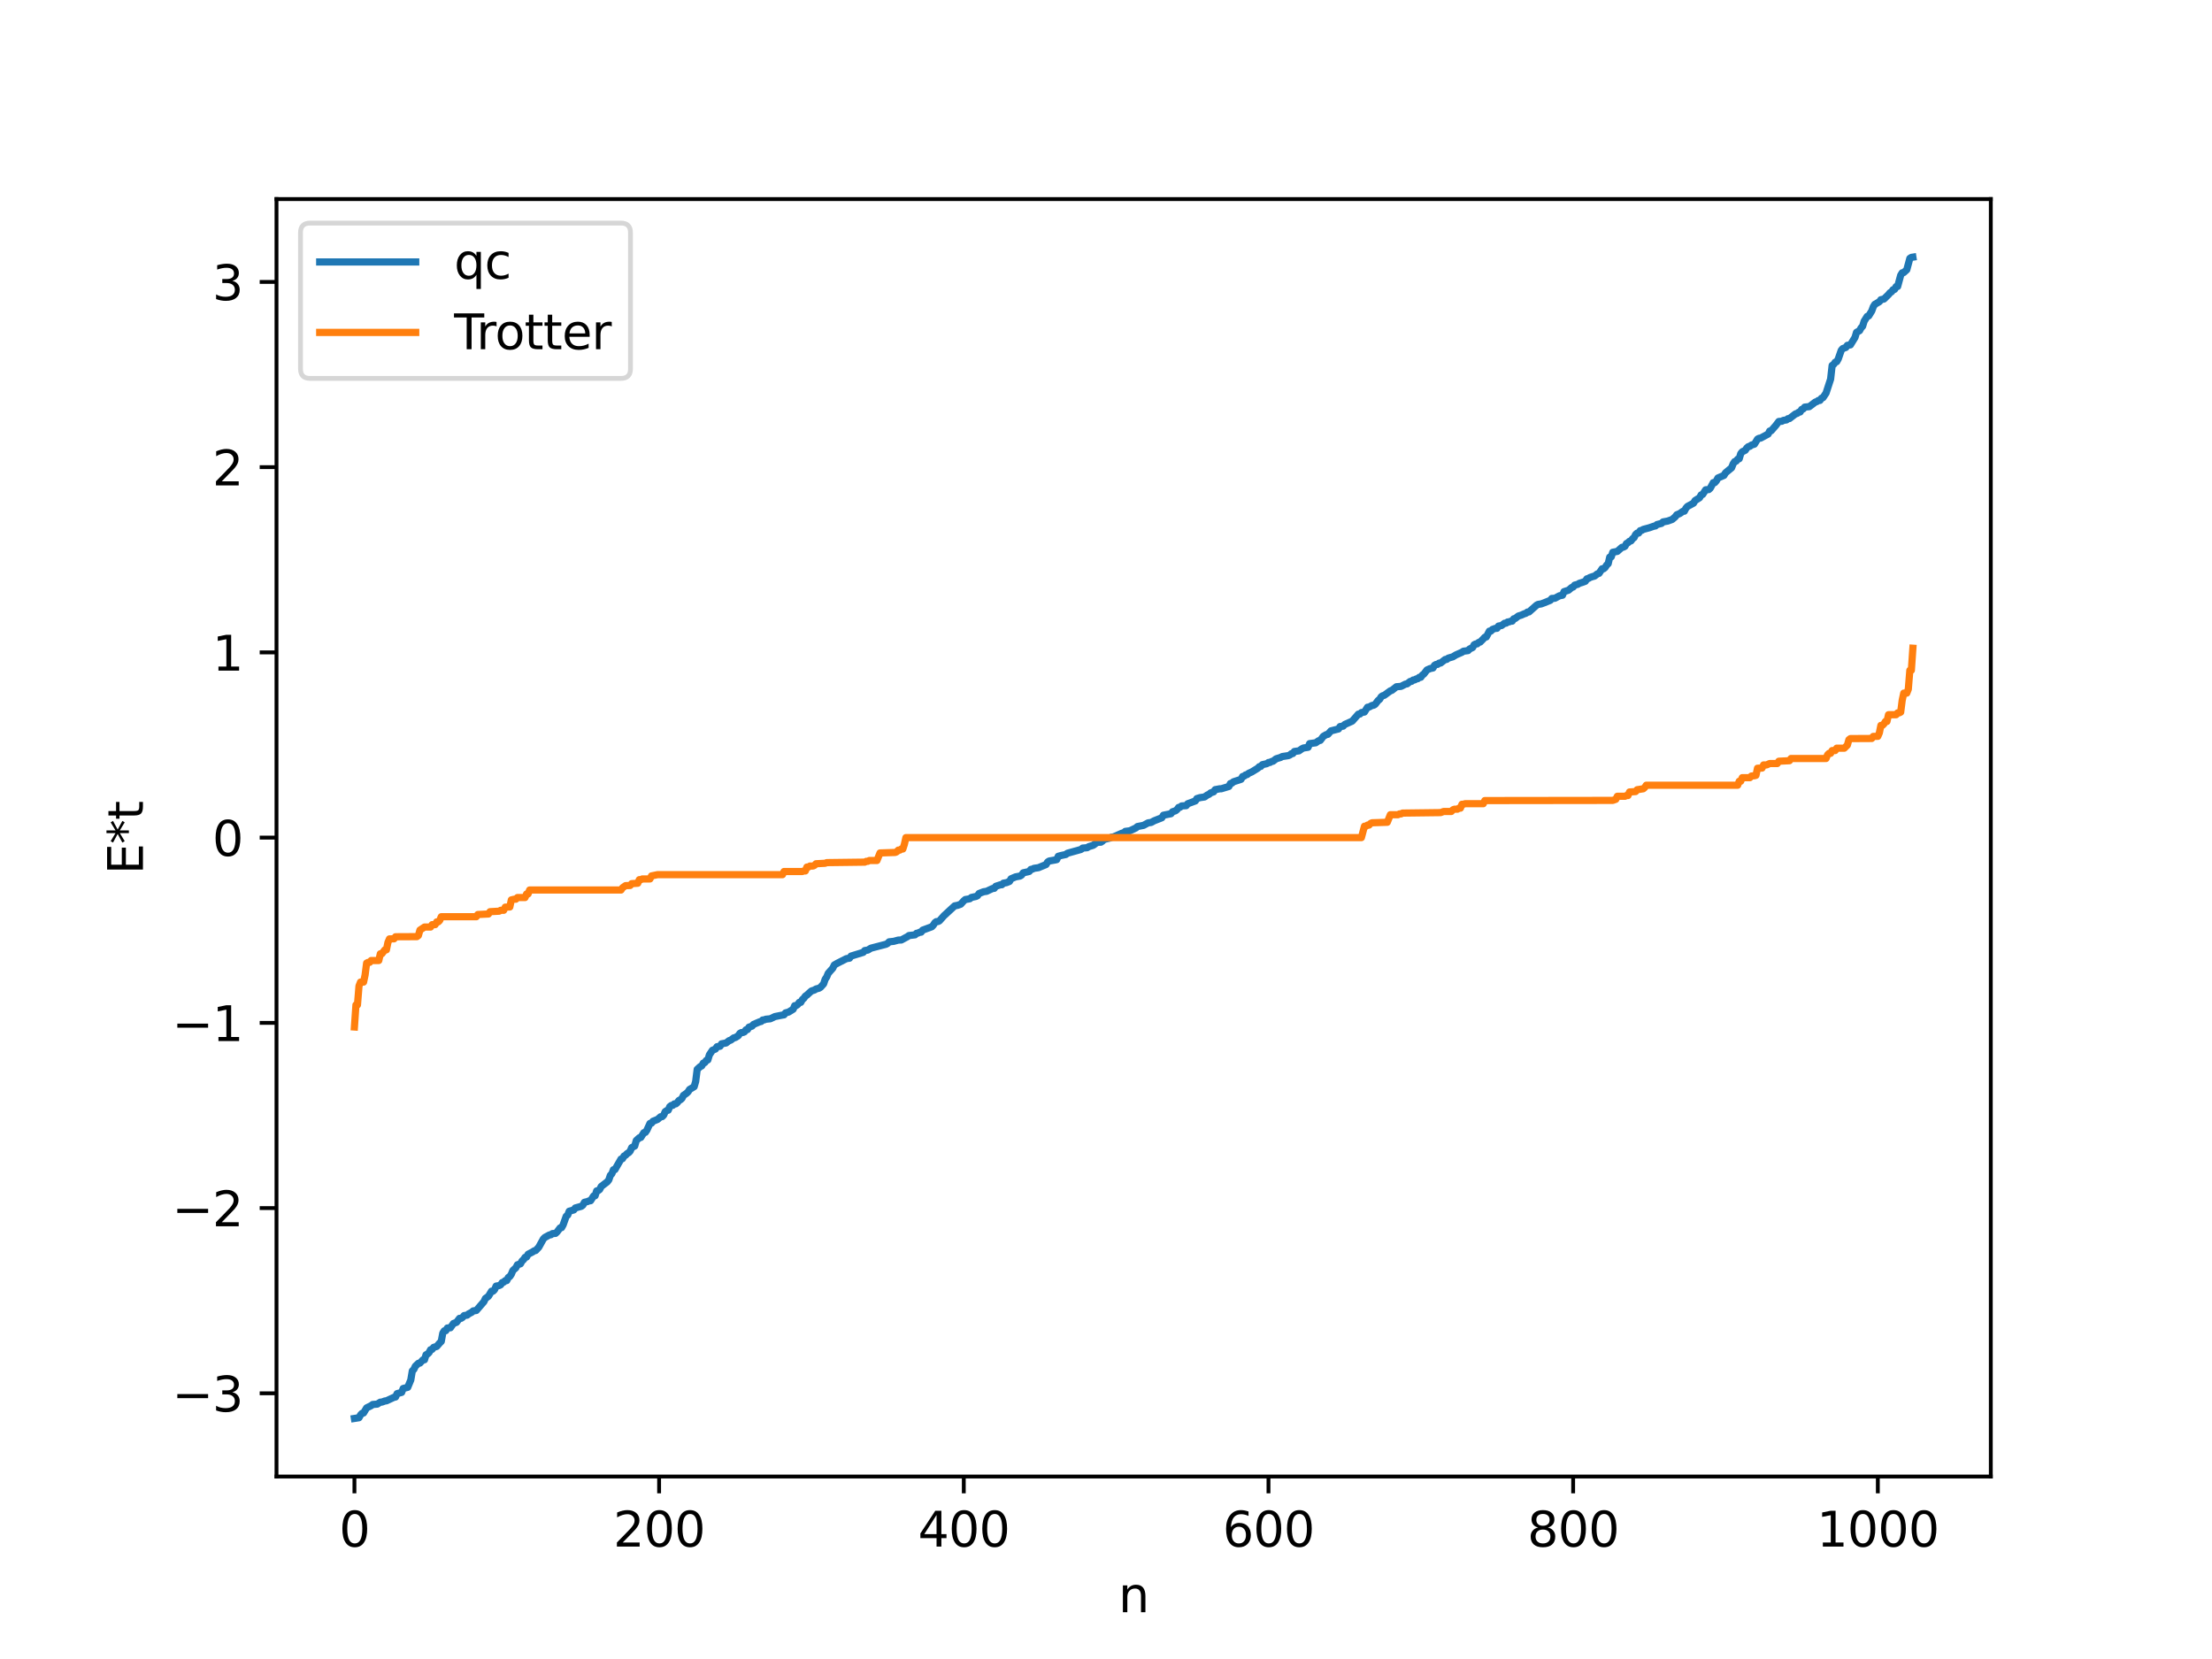 <?xml version="1.0" encoding="utf-8" standalone="no"?>
<!DOCTYPE svg PUBLIC "-//W3C//DTD SVG 1.1//EN"
  "http://www.w3.org/Graphics/SVG/1.1/DTD/svg11.dtd">
<svg xmlns:xlink="http://www.w3.org/1999/xlink" width="460.8pt" height="345.6pt" viewBox="0 0 460.8 345.6" xmlns="http://www.w3.org/2000/svg" version="1.1">
 <defs>
  <style type="text/css">*{stroke-linejoin: round; stroke-linecap: butt}</style>
 </defs>
 <g id="figure_1">
  <g id="patch_1">
   <path d="M 0 345.6 
L 460.8 345.6 
L 460.8 0 
L 0 0 
z
" style="fill: #ffffff"/>
  </g>
  <g id="axes_1">
   <g id="patch_2">
    <path d="M 57.6 307.584 
L 414.72 307.584 
L 414.72 41.472 
L 57.6 41.472 
z
" style="fill: #ffffff"/>
   </g>
   <g id="matplotlib.axis_1">
    <g id="xtick_1">
     <g id="line2d_1">
      <defs>
       <path id="mc09a52a701" d="M 0 0 
L 0 3.5 
" style="stroke: #000000; stroke-width: 0.8"/>
      </defs>
      <g>
       <use xlink:href="#mc09a52a701" x="73.833" y="307.584" style="stroke: #000000; stroke-width: 0.8"/>
      </g>
     </g>
     <g id="text_1">
      <!-- 0 -->
      <g transform="translate(70.651 322.182) scale(0.1 -0.1)">
       <defs>
        <path id="DejaVuSans-30" d="M 2034 4250 
Q 1547 4250 1301 3770 
Q 1056 3291 1056 2328 
Q 1056 1369 1301 889 
Q 1547 409 2034 409 
Q 2525 409 2770 889 
Q 3016 1369 3016 2328 
Q 3016 3291 2770 3770 
Q 2525 4250 2034 4250 
z
M 2034 4750 
Q 2819 4750 3233 4129 
Q 3647 3509 3647 2328 
Q 3647 1150 3233 529 
Q 2819 -91 2034 -91 
Q 1250 -91 836 529 
Q 422 1150 422 2328 
Q 422 3509 836 4129 
Q 1250 4750 2034 4750 
z
" transform="scale(0.016)"/>
       </defs>
       <use xlink:href="#DejaVuSans-30"/>
      </g>
     </g>
    </g>
    <g id="xtick_2">
     <g id="line2d_2">
      <g>
       <use xlink:href="#mc09a52a701" x="137.304" y="307.584" style="stroke: #000000; stroke-width: 0.8"/>
      </g>
     </g>
     <g id="text_2">
      <!-- 200 -->
      <g transform="translate(127.76 322.182) scale(0.1 -0.1)">
       <defs>
        <path id="DejaVuSans-32" d="M 1228 531 
L 3431 531 
L 3431 0 
L 469 0 
L 469 531 
Q 828 903 1448 1529 
Q 2069 2156 2228 2338 
Q 2531 2678 2651 2914 
Q 2772 3150 2772 3378 
Q 2772 3750 2511 3984 
Q 2250 4219 1831 4219 
Q 1534 4219 1204 4116 
Q 875 4013 500 3803 
L 500 4441 
Q 881 4594 1212 4672 
Q 1544 4750 1819 4750 
Q 2544 4750 2975 4387 
Q 3406 4025 3406 3419 
Q 3406 3131 3298 2873 
Q 3191 2616 2906 2266 
Q 2828 2175 2409 1742 
Q 1991 1309 1228 531 
z
" transform="scale(0.016)"/>
       </defs>
       <use xlink:href="#DejaVuSans-32"/>
       <use xlink:href="#DejaVuSans-30" x="63.623"/>
       <use xlink:href="#DejaVuSans-30" x="127.246"/>
      </g>
     </g>
    </g>
    <g id="xtick_3">
     <g id="line2d_3">
      <g>
       <use xlink:href="#mc09a52a701" x="200.775" y="307.584" style="stroke: #000000; stroke-width: 0.8"/>
      </g>
     </g>
     <g id="text_3">
      <!-- 400 -->
      <g transform="translate(191.231 322.182) scale(0.1 -0.1)">
       <defs>
        <path id="DejaVuSans-34" d="M 2419 4116 
L 825 1625 
L 2419 1625 
L 2419 4116 
z
M 2253 4666 
L 3047 4666 
L 3047 1625 
L 3713 1625 
L 3713 1100 
L 3047 1100 
L 3047 0 
L 2419 0 
L 2419 1100 
L 313 1100 
L 313 1709 
L 2253 4666 
z
" transform="scale(0.016)"/>
       </defs>
       <use xlink:href="#DejaVuSans-34"/>
       <use xlink:href="#DejaVuSans-30" x="63.623"/>
       <use xlink:href="#DejaVuSans-30" x="127.246"/>
      </g>
     </g>
    </g>
    <g id="xtick_4">
     <g id="line2d_4">
      <g>
       <use xlink:href="#mc09a52a701" x="264.246" y="307.584" style="stroke: #000000; stroke-width: 0.8"/>
      </g>
     </g>
     <g id="text_4">
      <!-- 600 -->
      <g transform="translate(254.702 322.182) scale(0.1 -0.1)">
       <defs>
        <path id="DejaVuSans-36" d="M 2113 2584 
Q 1688 2584 1439 2293 
Q 1191 2003 1191 1497 
Q 1191 994 1439 701 
Q 1688 409 2113 409 
Q 2538 409 2786 701 
Q 3034 994 3034 1497 
Q 3034 2003 2786 2293 
Q 2538 2584 2113 2584 
z
M 3366 4563 
L 3366 3988 
Q 3128 4100 2886 4159 
Q 2644 4219 2406 4219 
Q 1781 4219 1451 3797 
Q 1122 3375 1075 2522 
Q 1259 2794 1537 2939 
Q 1816 3084 2150 3084 
Q 2853 3084 3261 2657 
Q 3669 2231 3669 1497 
Q 3669 778 3244 343 
Q 2819 -91 2113 -91 
Q 1303 -91 875 529 
Q 447 1150 447 2328 
Q 447 3434 972 4092 
Q 1497 4750 2381 4750 
Q 2619 4750 2861 4703 
Q 3103 4656 3366 4563 
z
" transform="scale(0.016)"/>
       </defs>
       <use xlink:href="#DejaVuSans-36"/>
       <use xlink:href="#DejaVuSans-30" x="63.623"/>
       <use xlink:href="#DejaVuSans-30" x="127.246"/>
      </g>
     </g>
    </g>
    <g id="xtick_5">
     <g id="line2d_5">
      <g>
       <use xlink:href="#mc09a52a701" x="327.717" y="307.584" style="stroke: #000000; stroke-width: 0.8"/>
      </g>
     </g>
     <g id="text_5">
      <!-- 800 -->
      <g transform="translate(318.173 322.182) scale(0.1 -0.1)">
       <defs>
        <path id="DejaVuSans-38" d="M 2034 2216 
Q 1584 2216 1326 1975 
Q 1069 1734 1069 1313 
Q 1069 891 1326 650 
Q 1584 409 2034 409 
Q 2484 409 2743 651 
Q 3003 894 3003 1313 
Q 3003 1734 2745 1975 
Q 2488 2216 2034 2216 
z
M 1403 2484 
Q 997 2584 770 2862 
Q 544 3141 544 3541 
Q 544 4100 942 4425 
Q 1341 4750 2034 4750 
Q 2731 4750 3128 4425 
Q 3525 4100 3525 3541 
Q 3525 3141 3298 2862 
Q 3072 2584 2669 2484 
Q 3125 2378 3379 2068 
Q 3634 1759 3634 1313 
Q 3634 634 3220 271 
Q 2806 -91 2034 -91 
Q 1263 -91 848 271 
Q 434 634 434 1313 
Q 434 1759 690 2068 
Q 947 2378 1403 2484 
z
M 1172 3481 
Q 1172 3119 1398 2916 
Q 1625 2713 2034 2713 
Q 2441 2713 2670 2916 
Q 2900 3119 2900 3481 
Q 2900 3844 2670 4047 
Q 2441 4250 2034 4250 
Q 1625 4250 1398 4047 
Q 1172 3844 1172 3481 
z
" transform="scale(0.016)"/>
       </defs>
       <use xlink:href="#DejaVuSans-38"/>
       <use xlink:href="#DejaVuSans-30" x="63.623"/>
       <use xlink:href="#DejaVuSans-30" x="127.246"/>
      </g>
     </g>
    </g>
    <g id="xtick_6">
     <g id="line2d_6">
      <g>
       <use xlink:href="#mc09a52a701" x="391.188" y="307.584" style="stroke: #000000; stroke-width: 0.8"/>
      </g>
     </g>
     <g id="text_6">
      <!-- 1000 -->
      <g transform="translate(378.463 322.182) scale(0.1 -0.1)">
       <defs>
        <path id="DejaVuSans-31" d="M 794 531 
L 1825 531 
L 1825 4091 
L 703 3866 
L 703 4441 
L 1819 4666 
L 2450 4666 
L 2450 531 
L 3481 531 
L 3481 0 
L 794 0 
L 794 531 
z
" transform="scale(0.016)"/>
       </defs>
       <use xlink:href="#DejaVuSans-31"/>
       <use xlink:href="#DejaVuSans-30" x="63.623"/>
       <use xlink:href="#DejaVuSans-30" x="127.246"/>
       <use xlink:href="#DejaVuSans-30" x="190.869"/>
      </g>
     </g>
    </g>
    <g id="text_7">
     <!-- n -->
     <g transform="translate(232.991 335.861) scale(0.1 -0.1)">
      <defs>
       <path id="DejaVuSans-6e" d="M 3513 2113 
L 3513 0 
L 2938 0 
L 2938 2094 
Q 2938 2591 2744 2837 
Q 2550 3084 2163 3084 
Q 1697 3084 1428 2787 
Q 1159 2491 1159 1978 
L 1159 0 
L 581 0 
L 581 3500 
L 1159 3500 
L 1159 2956 
Q 1366 3272 1645 3428 
Q 1925 3584 2291 3584 
Q 2894 3584 3203 3211 
Q 3513 2838 3513 2113 
z
" transform="scale(0.016)"/>
      </defs>
      <use xlink:href="#DejaVuSans-6e"/>
     </g>
    </g>
   </g>
   <g id="matplotlib.axis_2">
    <g id="ytick_1">
     <g id="line2d_7">
      <defs>
       <path id="m1a30132aba" d="M 0 0 
L -3.5 0 
" style="stroke: #000000; stroke-width: 0.8"/>
      </defs>
      <g>
       <use xlink:href="#m1a30132aba" x="57.6" y="290.248" style="stroke: #000000; stroke-width: 0.8"/>
      </g>
     </g>
     <g id="text_8">
      <!-- −3 -->
      <g transform="translate(35.858 294.047) scale(0.1 -0.1)">
       <defs>
        <path id="DejaVuSans-2212" d="M 678 2272 
L 4684 2272 
L 4684 1741 
L 678 1741 
L 678 2272 
z
" transform="scale(0.016)"/>
        <path id="DejaVuSans-33" d="M 2597 2516 
Q 3050 2419 3304 2112 
Q 3559 1806 3559 1356 
Q 3559 666 3084 287 
Q 2609 -91 1734 -91 
Q 1441 -91 1130 -33 
Q 819 25 488 141 
L 488 750 
Q 750 597 1062 519 
Q 1375 441 1716 441 
Q 2309 441 2620 675 
Q 2931 909 2931 1356 
Q 2931 1769 2642 2001 
Q 2353 2234 1838 2234 
L 1294 2234 
L 1294 2753 
L 1863 2753 
Q 2328 2753 2575 2939 
Q 2822 3125 2822 3475 
Q 2822 3834 2567 4026 
Q 2313 4219 1838 4219 
Q 1578 4219 1281 4162 
Q 984 4106 628 3988 
L 628 4550 
Q 988 4650 1302 4700 
Q 1616 4750 1894 4750 
Q 2613 4750 3031 4423 
Q 3450 4097 3450 3541 
Q 3450 3153 3228 2886 
Q 3006 2619 2597 2516 
z
" transform="scale(0.016)"/>
       </defs>
       <use xlink:href="#DejaVuSans-2212"/>
       <use xlink:href="#DejaVuSans-33" x="83.789"/>
      </g>
     </g>
    </g>
    <g id="ytick_2">
     <g id="line2d_8">
      <g>
       <use xlink:href="#m1a30132aba" x="57.6" y="251.662" style="stroke: #000000; stroke-width: 0.8"/>
      </g>
     </g>
     <g id="text_9">
      <!-- −2 -->
      <g transform="translate(35.858 255.461) scale(0.1 -0.1)">
       <use xlink:href="#DejaVuSans-2212"/>
       <use xlink:href="#DejaVuSans-32" x="83.789"/>
      </g>
     </g>
    </g>
    <g id="ytick_3">
     <g id="line2d_9">
      <g>
       <use xlink:href="#m1a30132aba" x="57.6" y="213.076" style="stroke: #000000; stroke-width: 0.8"/>
      </g>
     </g>
     <g id="text_10">
      <!-- −1 -->
      <g transform="translate(35.858 216.875) scale(0.1 -0.1)">
       <use xlink:href="#DejaVuSans-2212"/>
       <use xlink:href="#DejaVuSans-31" x="83.789"/>
      </g>
     </g>
    </g>
    <g id="ytick_4">
     <g id="line2d_10">
      <g>
       <use xlink:href="#m1a30132aba" x="57.6" y="174.49" style="stroke: #000000; stroke-width: 0.8"/>
      </g>
     </g>
     <g id="text_11">
      <!-- 0 -->
      <g transform="translate(44.237 178.289) scale(0.1 -0.1)">
       <use xlink:href="#DejaVuSans-30"/>
      </g>
     </g>
    </g>
    <g id="ytick_5">
     <g id="line2d_11">
      <g>
       <use xlink:href="#m1a30132aba" x="57.6" y="135.904" style="stroke: #000000; stroke-width: 0.8"/>
      </g>
     </g>
     <g id="text_12">
      <!-- 1 -->
      <g transform="translate(44.237 139.703) scale(0.1 -0.1)">
       <use xlink:href="#DejaVuSans-31"/>
      </g>
     </g>
    </g>
    <g id="ytick_6">
     <g id="line2d_12">
      <g>
       <use xlink:href="#m1a30132aba" x="57.6" y="97.318" style="stroke: #000000; stroke-width: 0.8"/>
      </g>
     </g>
     <g id="text_13">
      <!-- 2 -->
      <g transform="translate(44.237 101.117) scale(0.1 -0.1)">
       <use xlink:href="#DejaVuSans-32"/>
      </g>
     </g>
    </g>
    <g id="ytick_7">
     <g id="line2d_13">
      <g>
       <use xlink:href="#m1a30132aba" x="57.6" y="58.732" style="stroke: #000000; stroke-width: 0.8"/>
      </g>
     </g>
     <g id="text_14">
      <!-- 3 -->
      <g transform="translate(44.237 62.532) scale(0.1 -0.1)">
       <use xlink:href="#DejaVuSans-33"/>
      </g>
     </g>
    </g>
    <g id="text_15">
     <!-- E*t -->
     <g transform="translate(29.778 182.148) rotate(-90) scale(0.1 -0.1)">
      <defs>
       <path id="DejaVuSans-45" d="M 628 4666 
L 3578 4666 
L 3578 4134 
L 1259 4134 
L 1259 2753 
L 3481 2753 
L 3481 2222 
L 1259 2222 
L 1259 531 
L 3634 531 
L 3634 0 
L 628 0 
L 628 4666 
z
" transform="scale(0.016)"/>
       <path id="DejaVuSans-2a" d="M 3009 3897 
L 1888 3291 
L 3009 2681 
L 2828 2375 
L 1778 3009 
L 1778 1831 
L 1422 1831 
L 1422 3009 
L 372 2375 
L 191 2681 
L 1313 3291 
L 191 3897 
L 372 4206 
L 1422 3572 
L 1422 4750 
L 1778 4750 
L 1778 3572 
L 2828 4206 
L 3009 3897 
z
" transform="scale(0.016)"/>
       <path id="DejaVuSans-74" d="M 1172 4494 
L 1172 3500 
L 2356 3500 
L 2356 3053 
L 1172 3053 
L 1172 1153 
Q 1172 725 1289 603 
Q 1406 481 1766 481 
L 2356 481 
L 2356 0 
L 1766 0 
Q 1100 0 847 248 
Q 594 497 594 1153 
L 594 3053 
L 172 3053 
L 172 3500 
L 594 3500 
L 594 4494 
L 1172 4494 
z
" transform="scale(0.016)"/>
      </defs>
      <use xlink:href="#DejaVuSans-45"/>
      <use xlink:href="#DejaVuSans-2a" x="63.184"/>
      <use xlink:href="#DejaVuSans-74" x="113.184"/>
     </g>
    </g>
   </g>
   <g id="line2d_14">
    <path d="M 73.833 295.488 
L 74.785 295.338 
L 75.102 294.76 
L 75.42 294.43 
L 75.737 294.35 
L 76.372 293.292 
L 77.324 292.822 
L 77.641 292.579 
L 78.593 292.503 
L 79.228 292.095 
L 79.545 292.086 
L 80.18 291.85 
L 80.497 291.818 
L 82.084 291.081 
L 82.401 291.022 
L 82.719 290.32 
L 83.671 290.061 
L 83.988 289.246 
L 84.94 289.003 
L 85.575 287.472 
L 85.892 285.589 
L 86.21 285.27 
L 86.527 284.604 
L 87.162 284.002 
L 87.479 283.953 
L 88.114 283.273 
L 88.431 283.265 
L 88.748 282.224 
L 89.066 282.07 
L 89.383 281.762 
L 89.7 281.166 
L 90.018 281.095 
L 90.335 280.676 
L 90.97 280.494 
L 91.605 279.756 
L 91.922 279.445 
L 92.239 277.713 
L 92.557 277.23 
L 92.874 277.202 
L 93.191 276.652 
L 93.826 276.597 
L 94.461 275.705 
L 95.096 275.466 
L 95.73 274.636 
L 96.048 274.636 
L 96.365 274.437 
L 96.682 274.057 
L 97.317 273.969 
L 97.634 273.7 
L 98.269 273.368 
L 98.586 273.085 
L 99.221 272.999 
L 100.808 271.163 
L 101.125 270.491 
L 101.76 270.034 
L 102.395 268.973 
L 102.712 268.971 
L 103.029 268.652 
L 103.347 267.919 
L 103.981 267.808 
L 104.299 267.644 
L 104.616 267.186 
L 104.934 267.088 
L 105.251 266.78 
L 105.568 266.769 
L 105.886 266.125 
L 106.203 265.925 
L 106.52 265.447 
L 106.838 264.67 
L 107.472 264.092 
L 107.79 263.479 
L 108.424 263.272 
L 108.742 262.686 
L 109.059 262.41 
L 109.377 261.928 
L 109.694 261.862 
L 110.011 261.29 
L 110.963 260.792 
L 111.281 260.572 
L 111.598 260.499 
L 112.233 259.821 
L 113.185 258.102 
L 113.502 257.782 
L 114.137 257.435 
L 114.454 257.261 
L 114.772 257.215 
L 115.089 256.979 
L 115.724 256.939 
L 116.041 256.645 
L 116.676 255.801 
L 116.993 255.737 
L 117.31 255.159 
L 117.945 253.379 
L 118.262 253.121 
L 118.58 252.32 
L 119.532 252.051 
L 119.849 251.64 
L 120.801 251.378 
L 121.119 251.293 
L 121.436 251.035 
L 121.753 250.457 
L 122.388 250.309 
L 122.705 250.158 
L 123.023 250.134 
L 123.658 249.145 
L 123.975 249.1 
L 124.292 248.087 
L 124.61 248.027 
L 124.927 247.785 
L 125.244 247.164 
L 126.514 246.192 
L 126.831 245.783 
L 127.148 244.839 
L 127.466 244.52 
L 127.783 243.676 
L 128.1 243.655 
L 129.37 241.451 
L 129.687 241.372 
L 130.005 240.819 
L 130.322 240.659 
L 130.639 240.313 
L 130.957 240.136 
L 131.274 239.797 
L 131.591 239.066 
L 132.226 238.739 
L 132.543 237.599 
L 133.178 237.021 
L 133.496 236.948 
L 134.13 235.951 
L 134.448 235.89 
L 134.765 235.416 
L 135.4 234.034 
L 135.717 233.976 
L 136.034 233.576 
L 136.986 233.195 
L 137.621 232.637 
L 137.939 232.618 
L 138.256 232.309 
L 138.573 231.579 
L 138.891 231.354 
L 139.208 231.274 
L 139.525 230.532 
L 139.843 230.295 
L 140.16 230.261 
L 140.477 229.954 
L 140.795 229.949 
L 141.112 229.677 
L 141.429 229.247 
L 141.747 229.1 
L 142.064 228.812 
L 142.381 228.189 
L 143.016 227.755 
L 143.334 227.45 
L 143.651 226.954 
L 144.603 226.376 
L 144.92 225.292 
L 145.238 222.769 
L 145.872 222.19 
L 146.19 222.044 
L 146.507 221.465 
L 146.824 221.358 
L 147.142 220.899 
L 147.459 220.799 
L 147.777 219.741 
L 148.411 218.794 
L 149.046 218.535 
L 149.363 218.05 
L 149.998 217.957 
L 150.315 217.447 
L 151.267 217.268 
L 151.902 216.775 
L 152.22 216.687 
L 152.854 216.21 
L 153.172 216.152 
L 153.806 215.751 
L 154.124 215.274 
L 154.441 215.1 
L 154.758 215.094 
L 155.076 214.963 
L 155.393 214.531 
L 155.71 214.483 
L 156.028 213.977 
L 156.662 213.761 
L 156.98 213.399 
L 158.249 212.86 
L 158.567 212.787 
L 158.884 212.48 
L 159.201 212.47 
L 159.519 212.325 
L 160.471 212.232 
L 161.423 211.773 
L 162.375 211.581 
L 163.01 211.456 
L 163.327 211.411 
L 163.644 211 
L 164.279 210.832 
L 165.231 210.242 
L 165.548 209.498 
L 165.866 209.477 
L 166.183 209.257 
L 166.5 208.816 
L 166.818 208.809 
L 167.135 208.231 
L 167.453 207.968 
L 167.77 207.511 
L 168.087 207.299 
L 168.722 206.721 
L 169.039 206.436 
L 169.674 206.235 
L 169.991 206.024 
L 170.626 205.857 
L 170.943 205.657 
L 171.578 204.949 
L 171.896 203.994 
L 172.213 203.525 
L 172.53 202.76 
L 173.482 201.691 
L 173.8 201.026 
L 174.434 200.665 
L 176.339 199.696 
L 176.973 199.607 
L 177.291 199.17 
L 179.829 198.39 
L 180.147 198.017 
L 180.781 197.922 
L 181.416 197.528 
L 184.59 196.7 
L 184.907 196.528 
L 185.224 196.199 
L 186.177 196.098 
L 187.129 195.839 
L 187.763 195.814 
L 189.033 195.126 
L 189.35 194.892 
L 190.62 194.742 
L 190.937 194.421 
L 191.254 194.385 
L 191.572 194.197 
L 191.889 194.186 
L 192.206 193.765 
L 194.11 193.061 
L 194.428 192.726 
L 194.745 192.225 
L 195.062 191.988 
L 195.38 191.985 
L 195.697 191.831 
L 196.649 190.76 
L 198.871 188.712 
L 199.505 188.588 
L 200.14 188.361 
L 200.775 187.656 
L 201.092 187.389 
L 201.727 187.286 
L 202.044 187.219 
L 202.362 186.953 
L 203.314 186.748 
L 203.631 186.591 
L 203.948 186.138 
L 204.9 185.769 
L 205.535 185.674 
L 206.17 185.372 
L 206.805 185.078 
L 207.122 185.059 
L 207.439 184.632 
L 208.391 184.319 
L 208.709 184.305 
L 209.026 183.984 
L 209.661 183.874 
L 210.296 183.619 
L 210.613 183.071 
L 211.565 182.668 
L 212.517 182.493 
L 212.834 182.276 
L 213.152 181.824 
L 214.104 181.616 
L 214.421 181.531 
L 214.739 181.113 
L 215.056 181.076 
L 215.373 180.895 
L 216.325 180.756 
L 217.912 180.099 
L 218.229 179.584 
L 218.547 179.37 
L 219.816 179.145 
L 220.134 179.072 
L 220.451 178.383 
L 221.086 178.208 
L 222.038 178.007 
L 222.355 177.751 
L 225.211 176.952 
L 225.529 176.675 
L 226.481 176.59 
L 226.798 176.376 
L 227.75 176.081 
L 228.385 175.601 
L 228.702 175.467 
L 229.337 175.441 
L 229.654 175.234 
L 229.972 174.877 
L 231.241 174.571 
L 231.558 174.395 
L 231.876 174.376 
L 233.78 173.547 
L 234.097 173.504 
L 234.415 173.192 
L 235.367 173.071 
L 236.636 172.469 
L 236.953 172.183 
L 238.223 171.935 
L 239.175 171.416 
L 239.81 171.331 
L 240.444 170.98 
L 242.031 170.358 
L 242.348 169.83 
L 243.935 169.51 
L 244.253 169.108 
L 244.887 168.898 
L 245.205 168.644 
L 245.522 168.21 
L 245.839 168.156 
L 246.157 167.891 
L 247.109 167.832 
L 247.426 167.434 
L 249.013 166.851 
L 249.33 166.36 
L 249.965 166.165 
L 250.917 166.023 
L 251.552 165.589 
L 251.869 165.474 
L 252.186 165.172 
L 252.821 164.959 
L 253.139 164.5 
L 254.091 164.321 
L 254.408 164.317 
L 255.995 163.836 
L 256.312 163.226 
L 256.629 163.141 
L 256.947 162.862 
L 258.216 162.453 
L 258.534 162.342 
L 258.851 161.764 
L 259.168 161.689 
L 259.486 161.425 
L 259.803 161.356 
L 260.12 161.095 
L 260.755 160.812 
L 262.024 160.034 
L 262.342 159.706 
L 262.659 159.656 
L 262.977 159.29 
L 263.929 159.082 
L 264.246 158.841 
L 264.563 158.835 
L 264.881 158.637 
L 265.198 158.575 
L 265.833 158.075 
L 266.785 157.783 
L 267.102 157.604 
L 268.372 157.412 
L 268.689 157.288 
L 269.006 157.017 
L 269.324 156.976 
L 269.641 156.548 
L 270.593 156.417 
L 271.228 155.973 
L 271.545 155.822 
L 272.497 155.676 
L 272.815 154.908 
L 274.084 154.739 
L 274.719 154.293 
L 275.036 154.238 
L 275.671 153.393 
L 276.305 153.028 
L 276.623 152.972 
L 277.258 152.256 
L 278.844 151.85 
L 279.162 151.353 
L 279.796 151.275 
L 280.114 150.932 
L 281.7 150.219 
L 282.97 148.77 
L 283.287 148.753 
L 283.605 148.44 
L 284.239 148.33 
L 284.874 147.332 
L 285.191 147.304 
L 285.826 146.953 
L 286.143 146.92 
L 286.461 146.734 
L 287.096 145.913 
L 287.413 145.671 
L 287.73 145.149 
L 288.048 144.932 
L 288.365 144.85 
L 289.634 143.918 
L 289.952 143.811 
L 290.904 143.062 
L 291.856 142.985 
L 292.808 142.504 
L 293.125 142.46 
L 293.76 141.962 
L 294.077 141.926 
L 294.395 141.658 
L 294.712 141.629 
L 295.029 141.428 
L 295.347 141.383 
L 295.664 141.092 
L 295.981 141.088 
L 296.299 140.632 
L 296.616 140.414 
L 297.251 139.574 
L 297.886 139.286 
L 298.52 139.148 
L 298.838 138.599 
L 299.155 138.422 
L 299.472 138.402 
L 299.79 138.138 
L 300.107 138.119 
L 301.059 137.384 
L 301.377 137.363 
L 301.694 137.105 
L 302.646 136.829 
L 303.281 136.438 
L 304.55 135.879 
L 304.867 135.658 
L 305.82 135.533 
L 306.137 135.198 
L 306.772 134.894 
L 307.089 134.316 
L 307.406 134.147 
L 307.724 134.127 
L 308.041 133.825 
L 308.358 133.743 
L 308.993 133.092 
L 309.31 132.748 
L 309.628 132.685 
L 310.262 131.475 
L 310.58 131.466 
L 310.897 131.12 
L 311.532 130.889 
L 311.849 130.888 
L 312.167 130.422 
L 312.801 130.306 
L 313.436 129.83 
L 313.753 129.816 
L 314.071 129.573 
L 314.388 129.549 
L 314.705 129.405 
L 315.023 129.393 
L 315.34 128.907 
L 315.658 128.836 
L 316.292 128.335 
L 316.927 128.138 
L 317.562 127.849 
L 317.879 127.766 
L 318.196 127.503 
L 318.514 127.481 
L 320.1 126.074 
L 320.418 125.906 
L 321.053 125.808 
L 321.687 125.572 
L 322.957 125.06 
L 323.274 124.668 
L 323.909 124.633 
L 324.861 124.117 
L 325.496 123.996 
L 325.813 123.252 
L 326.765 122.946 
L 327.4 122.39 
L 327.717 122.288 
L 328.034 121.888 
L 328.669 121.734 
L 328.986 121.519 
L 329.621 121.324 
L 330.256 121.089 
L 330.573 120.582 
L 330.891 120.511 
L 331.208 120.303 
L 331.843 120.091 
L 332.16 120.018 
L 332.795 119.523 
L 333.112 119.44 
L 333.747 118.485 
L 334.064 118.481 
L 334.381 118.215 
L 334.699 117.712 
L 335.016 117.422 
L 335.334 116.059 
L 335.651 116.004 
L 335.968 115.045 
L 336.92 114.864 
L 337.872 114.022 
L 338.19 113.983 
L 338.507 113.803 
L 338.824 113.225 
L 339.142 113.057 
L 339.459 112.755 
L 339.777 112.666 
L 340.094 112.222 
L 340.411 111.99 
L 340.729 111.345 
L 341.046 111.059 
L 341.363 111.041 
L 341.681 110.548 
L 341.998 110.495 
L 342.315 110.284 
L 343.585 109.943 
L 344.537 109.611 
L 344.854 109.564 
L 345.172 109.28 
L 345.806 109.114 
L 346.124 109.033 
L 346.441 108.724 
L 347.393 108.552 
L 348.345 108.212 
L 348.98 107.666 
L 349.297 107.243 
L 349.932 106.976 
L 350.567 106.523 
L 350.884 106.49 
L 351.201 105.876 
L 351.519 105.509 
L 352.788 104.817 
L 353.105 104.287 
L 354.058 103.681 
L 354.375 103.101 
L 354.692 103.003 
L 355.327 102.032 
L 355.962 101.989 
L 356.279 101.7 
L 356.914 100.532 
L 357.231 100.529 
L 357.548 100.172 
L 357.866 99.582 
L 359.135 99.034 
L 359.453 98.501 
L 360.722 97.446 
L 361.039 96.64 
L 361.357 96.162 
L 361.674 96.063 
L 361.991 95.653 
L 362.309 95.568 
L 362.626 94.504 
L 362.943 94.115 
L 363.578 93.792 
L 363.896 93.313 
L 364.213 93.045 
L 364.53 92.976 
L 364.848 92.721 
L 365.482 92.525 
L 366.117 91.488 
L 366.434 91.304 
L 366.752 91.274 
L 368.339 90.418 
L 368.656 89.794 
L 368.973 89.729 
L 369.925 88.64 
L 370.56 87.8 
L 371.195 87.755 
L 371.512 87.572 
L 372.147 87.477 
L 372.464 87.221 
L 372.781 87.189 
L 374.051 86.209 
L 374.368 86.131 
L 374.686 85.884 
L 375.003 85.821 
L 375.32 85.291 
L 375.638 85.193 
L 375.955 84.807 
L 376.907 84.712 
L 377.542 84.233 
L 378.177 83.749 
L 378.494 83.654 
L 378.811 83.418 
L 379.129 83.415 
L 379.446 82.959 
L 379.763 82.84 
L 380.398 81.89 
L 381.35 78.977 
L 381.667 76.129 
L 381.985 75.921 
L 382.302 75.458 
L 382.62 75.343 
L 382.937 74.785 
L 383.572 72.958 
L 383.889 72.61 
L 384.524 72.38 
L 384.841 71.937 
L 385.476 71.842 
L 386.428 70.294 
L 386.745 69.236 
L 387.38 68.884 
L 387.697 68.306 
L 388.015 67.968 
L 388.332 66.923 
L 388.967 65.909 
L 389.284 65.814 
L 389.919 64.787 
L 390.236 63.914 
L 390.553 63.404 
L 391.505 62.856 
L 391.823 62.431 
L 392.458 62.295 
L 393.41 61.37 
L 393.727 60.973 
L 394.044 60.791 
L 394.362 60.35 
L 394.679 60.278 
L 394.996 59.701 
L 395.314 59.678 
L 395.948 57.338 
L 396.266 56.83 
L 396.583 56.77 
L 397.218 56.193 
L 397.853 53.83 
L 398.17 53.617 
L 398.487 53.568 
L 398.487 53.568 
" clip-path="url(#pd6b47da1e9)" style="fill: none; stroke: #1f77b4; stroke-width: 1.5; stroke-linecap: square"/>
   </g>
   <g id="line2d_15">
    <path d="M 73.833 213.943 
L 74.15 209.34 
L 74.467 209.34 
L 74.785 205.404 
L 75.102 204.587 
L 75.737 204.587 
L 76.054 203.115 
L 76.372 200.629 
L 76.689 200.476 
L 77.006 200.476 
L 77.324 200.092 
L 78.91 200.092 
L 79.228 198.689 
L 79.545 198.689 
L 80.18 197.868 
L 80.497 197.868 
L 80.815 196.318 
L 81.132 195.588 
L 82.084 195.575 
L 82.401 195.143 
L 86.844 195.119 
L 87.162 194.882 
L 87.479 193.758 
L 88.431 193.121 
L 89.7 193.121 
L 90.018 192.624 
L 90.653 192.624 
L 90.97 192.047 
L 91.287 192.047 
L 91.605 191.746 
L 91.922 190.972 
L 99.221 190.972 
L 99.539 190.511 
L 101.76 190.402 
L 102.077 189.924 
L 103.981 189.817 
L 104.299 189.63 
L 104.934 189.63 
L 105.251 188.975 
L 106.203 188.942 
L 106.52 187.463 
L 107.155 187.317 
L 107.472 187.317 
L 107.79 186.977 
L 109.377 186.977 
L 109.694 186.229 
L 110.011 186.229 
L 110.329 185.404 
L 129.37 185.404 
L 129.687 184.935 
L 130.322 184.493 
L 131.274 184.465 
L 131.591 184.082 
L 132.861 183.994 
L 133.178 183.255 
L 133.496 183.255 
L 133.813 183.1 
L 135.4 183.1 
L 135.717 182.47 
L 136.986 182.207 
L 163.01 182.207 
L 163.327 181.553 
L 167.135 181.553 
L 167.453 181.434 
L 167.77 181.434 
L 168.087 180.625 
L 168.405 180.625 
L 168.722 180.409 
L 169.357 180.409 
L 169.674 180.269 
L 169.991 179.935 
L 171.896 179.834 
L 172.213 179.7 
L 180.147 179.6 
L 180.464 179.428 
L 180.781 179.428 
L 181.099 179.26 
L 182.686 179.26 
L 183.32 177.687 
L 186.494 177.581 
L 186.811 177.443 
L 187.129 177.097 
L 187.446 177.097 
L 187.763 176.863 
L 188.081 176.863 
L 188.398 175.885 
L 188.715 174.49 
L 283.605 174.49 
L 284.239 172.117 
L 284.557 172.117 
L 284.874 171.883 
L 285.191 171.883 
L 285.509 171.537 
L 285.826 171.399 
L 289 171.294 
L 289.634 169.721 
L 291.221 169.721 
L 291.539 169.552 
L 291.856 169.552 
L 292.173 169.38 
L 300.107 169.28 
L 300.742 169.045 
L 302.329 169.045 
L 302.646 168.711 
L 302.963 168.572 
L 303.598 168.572 
L 303.915 168.356 
L 304.233 168.356 
L 304.55 167.546 
L 304.867 167.546 
L 305.185 167.427 
L 308.993 167.427 
L 309.31 166.773 
L 335.968 166.737 
L 336.603 166.51 
L 336.92 165.88 
L 338.507 165.88 
L 338.824 165.725 
L 339.142 165.725 
L 339.459 164.986 
L 340.729 164.899 
L 341.046 164.515 
L 342.315 164.316 
L 342.633 164.046 
L 342.95 163.576 
L 361.991 163.576 
L 362.309 162.751 
L 362.626 162.751 
L 362.943 162.003 
L 364.53 162.003 
L 364.848 161.663 
L 365.482 161.604 
L 365.8 161.517 
L 366.117 160.038 
L 367.069 160.005 
L 367.386 159.35 
L 368.021 159.35 
L 368.656 159.056 
L 370.243 159.056 
L 370.56 158.578 
L 372.781 158.469 
L 373.099 158.008 
L 380.398 158.008 
L 380.715 157.234 
L 381.033 156.934 
L 381.35 156.934 
L 381.667 156.356 
L 382.302 156.356 
L 382.62 155.859 
L 384.206 155.859 
L 384.841 155.222 
L 385.158 154.098 
L 385.476 153.862 
L 389.919 153.837 
L 390.236 153.405 
L 391.188 153.393 
L 391.505 152.663 
L 391.823 151.112 
L 392.14 151.112 
L 392.458 150.798 
L 392.775 150.291 
L 393.092 150.291 
L 393.41 148.888 
L 394.996 148.888 
L 395.314 148.504 
L 395.631 148.504 
L 395.948 148.351 
L 396.266 145.866 
L 396.583 144.393 
L 397.218 144.393 
L 397.535 143.576 
L 397.853 139.641 
L 398.17 139.641 
L 398.487 135.037 
L 398.487 135.037 
" clip-path="url(#pd6b47da1e9)" style="fill: none; stroke: #ff7f0e; stroke-width: 1.5; stroke-linecap: square"/>
   </g>
   <g id="patch_3">
    <path d="M 57.6 307.584 
L 57.6 41.472 
" style="fill: none; stroke: #000000; stroke-width: 0.8; stroke-linejoin: miter; stroke-linecap: square"/>
   </g>
   <g id="patch_4">
    <path d="M 414.72 307.584 
L 414.72 41.472 
" style="fill: none; stroke: #000000; stroke-width: 0.8; stroke-linejoin: miter; stroke-linecap: square"/>
   </g>
   <g id="patch_5">
    <path d="M 57.6 307.584 
L 414.72 307.584 
" style="fill: none; stroke: #000000; stroke-width: 0.8; stroke-linejoin: miter; stroke-linecap: square"/>
   </g>
   <g id="patch_6">
    <path d="M 57.6 41.472 
L 414.72 41.472 
" style="fill: none; stroke: #000000; stroke-width: 0.8; stroke-linejoin: miter; stroke-linecap: square"/>
   </g>
   <g id="legend_1">
    <g id="patch_7">
     <path d="M 64.6 78.828 
L 129.342 78.828 
Q 131.342 78.828 131.342 76.828 
L 131.342 48.472 
Q 131.342 46.472 129.342 46.472 
L 64.6 46.472 
Q 62.6 46.472 62.6 48.472 
L 62.6 76.828 
Q 62.6 78.828 64.6 78.828 
z
" style="fill: #ffffff; opacity: 0.8; stroke: #cccccc; stroke-linejoin: miter"/>
    </g>
    <g id="line2d_16">
     <path d="M 66.6 54.57 
L 76.6 54.57 
L 86.6 54.57 
" style="fill: none; stroke: #1f77b4; stroke-width: 1.5; stroke-linecap: square"/>
    </g>
    <g id="text_16">
     <!-- qc -->
     <g transform="translate(94.6 58.07) scale(0.1 -0.1)">
      <defs>
       <path id="DejaVuSans-71" d="M 947 1747 
Q 947 1113 1208 752 
Q 1469 391 1925 391 
Q 2381 391 2643 752 
Q 2906 1113 2906 1747 
Q 2906 2381 2643 2742 
Q 2381 3103 1925 3103 
Q 1469 3103 1208 2742 
Q 947 2381 947 1747 
z
M 2906 525 
Q 2725 213 2448 61 
Q 2172 -91 1784 -91 
Q 1150 -91 751 415 
Q 353 922 353 1747 
Q 353 2572 751 3078 
Q 1150 3584 1784 3584 
Q 2172 3584 2448 3432 
Q 2725 3281 2906 2969 
L 2906 3500 
L 3481 3500 
L 3481 -1331 
L 2906 -1331 
L 2906 525 
z
" transform="scale(0.016)"/>
       <path id="DejaVuSans-63" d="M 3122 3366 
L 3122 2828 
Q 2878 2963 2633 3030 
Q 2388 3097 2138 3097 
Q 1578 3097 1268 2742 
Q 959 2388 959 1747 
Q 959 1106 1268 751 
Q 1578 397 2138 397 
Q 2388 397 2633 464 
Q 2878 531 3122 666 
L 3122 134 
Q 2881 22 2623 -34 
Q 2366 -91 2075 -91 
Q 1284 -91 818 406 
Q 353 903 353 1747 
Q 353 2603 823 3093 
Q 1294 3584 2113 3584 
Q 2378 3584 2631 3529 
Q 2884 3475 3122 3366 
z
" transform="scale(0.016)"/>
      </defs>
      <use xlink:href="#DejaVuSans-71"/>
      <use xlink:href="#DejaVuSans-63" x="63.477"/>
     </g>
    </g>
    <g id="line2d_17">
     <path d="M 66.6 69.249 
L 76.6 69.249 
L 86.6 69.249 
" style="fill: none; stroke: #ff7f0e; stroke-width: 1.5; stroke-linecap: square"/>
    </g>
    <g id="text_17">
     <!-- Trotter -->
     <g transform="translate(94.6 72.749) scale(0.1 -0.1)">
      <defs>
       <path id="DejaVuSans-54" d="M -19 4666 
L 3928 4666 
L 3928 4134 
L 2272 4134 
L 2272 0 
L 1638 0 
L 1638 4134 
L -19 4134 
L -19 4666 
z
" transform="scale(0.016)"/>
       <path id="DejaVuSans-72" d="M 2631 2963 
Q 2534 3019 2420 3045 
Q 2306 3072 2169 3072 
Q 1681 3072 1420 2755 
Q 1159 2438 1159 1844 
L 1159 0 
L 581 0 
L 581 3500 
L 1159 3500 
L 1159 2956 
Q 1341 3275 1631 3429 
Q 1922 3584 2338 3584 
Q 2397 3584 2469 3576 
Q 2541 3569 2628 3553 
L 2631 2963 
z
" transform="scale(0.016)"/>
       <path id="DejaVuSans-6f" d="M 1959 3097 
Q 1497 3097 1228 2736 
Q 959 2375 959 1747 
Q 959 1119 1226 758 
Q 1494 397 1959 397 
Q 2419 397 2687 759 
Q 2956 1122 2956 1747 
Q 2956 2369 2687 2733 
Q 2419 3097 1959 3097 
z
M 1959 3584 
Q 2709 3584 3137 3096 
Q 3566 2609 3566 1747 
Q 3566 888 3137 398 
Q 2709 -91 1959 -91 
Q 1206 -91 779 398 
Q 353 888 353 1747 
Q 353 2609 779 3096 
Q 1206 3584 1959 3584 
z
" transform="scale(0.016)"/>
       <path id="DejaVuSans-65" d="M 3597 1894 
L 3597 1613 
L 953 1613 
Q 991 1019 1311 708 
Q 1631 397 2203 397 
Q 2534 397 2845 478 
Q 3156 559 3463 722 
L 3463 178 
Q 3153 47 2828 -22 
Q 2503 -91 2169 -91 
Q 1331 -91 842 396 
Q 353 884 353 1716 
Q 353 2575 817 3079 
Q 1281 3584 2069 3584 
Q 2775 3584 3186 3129 
Q 3597 2675 3597 1894 
z
M 3022 2063 
Q 3016 2534 2758 2815 
Q 2500 3097 2075 3097 
Q 1594 3097 1305 2825 
Q 1016 2553 972 2059 
L 3022 2063 
z
" transform="scale(0.016)"/>
      </defs>
      <use xlink:href="#DejaVuSans-54"/>
      <use xlink:href="#DejaVuSans-72" x="46.334"/>
      <use xlink:href="#DejaVuSans-6f" x="85.197"/>
      <use xlink:href="#DejaVuSans-74" x="146.379"/>
      <use xlink:href="#DejaVuSans-74" x="185.588"/>
      <use xlink:href="#DejaVuSans-65" x="224.797"/>
      <use xlink:href="#DejaVuSans-72" x="286.32"/>
     </g>
    </g>
   </g>
  </g>
 </g>
 <defs>
  <clipPath id="pd6b47da1e9">
   <rect x="57.6" y="41.472" width="357.12" height="266.112"/>
  </clipPath>
 </defs>
</svg>
